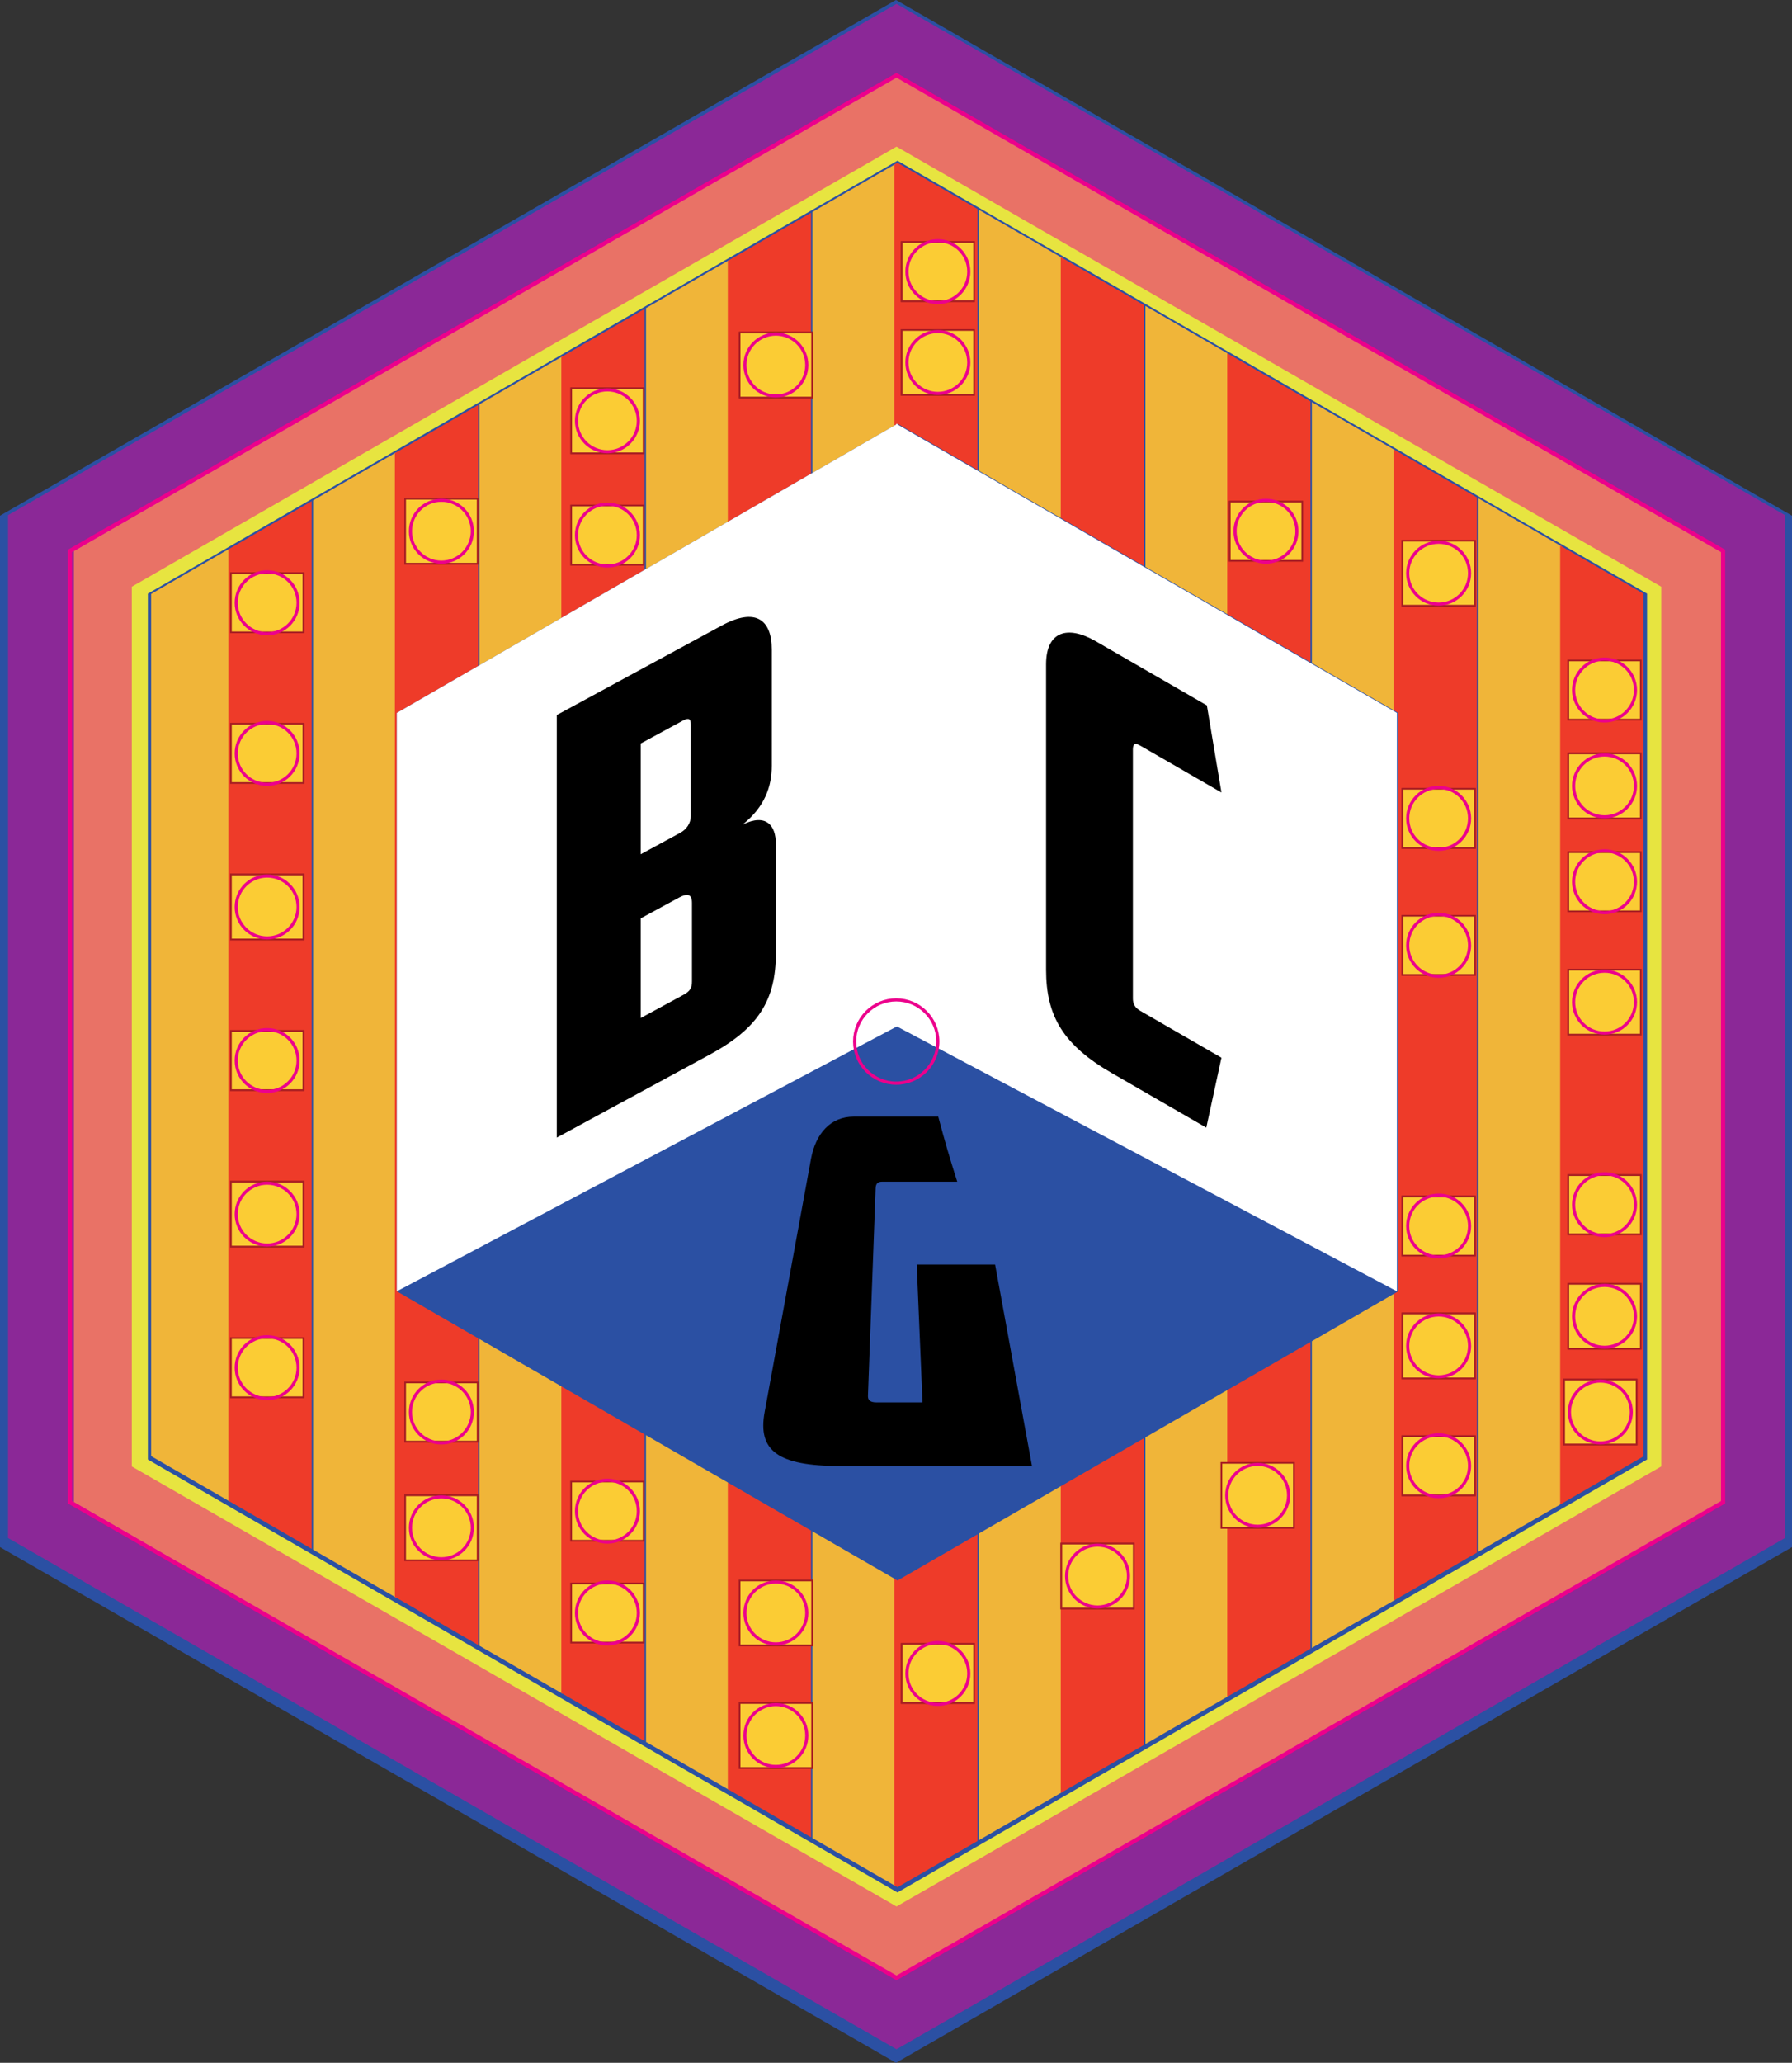 <?xml version="1.0" encoding="utf-8"?>
<!-- Generator: Adobe Illustrator 22.0.1, SVG Export Plug-In . SVG Version: 6.00 Build 0)  -->
<svg version="1.1" xmlns="http://www.w3.org/2000/svg" xmlns:xlink="http://www.w3.org/1999/xlink" x="0px" y="0px"
	 viewBox="0 0 430.59 495.478" style="enable-background:new 0 0 430.59 495.478;" xml:space="preserve">
<rect x="0" y="0" width="430.59" height="495.478" fill="#333333" stroke="none"/>
<g id="VuMark-UserData">
</g>
<g id="VuMark-ClearSpace">
	<path style="fill:#2B50A3;" d="M215.295,0L430.59,123.869v247.739L215.295,495.478L0,371.608V123.869L215.295,0z"/>
</g>
<g id="VuMark-Background">
	<g>
		<defs>
			<polygon id="SVGID_1_" points="395.011,349.753 215.663,453.299 36.316,349.753 36.316,142.66 215.663,39.113 395.011,142.66 			
				"/>
		</defs>
		<clipPath id="SVGID_2_">
			<use xlink:href="#SVGID_1_"  style="overflow:visible;"/>
		</clipPath>
		
			<line style="clip-path:url(#SVGID_2_);fill:none;stroke:#F0B539;stroke-width:20;stroke-miterlimit:10;" x1="45.229" y1="11.223" x2="45.229" y2="494.919"/>
		
			<line style="clip-path:url(#SVGID_2_);fill:none;stroke:#EE3B29;stroke-width:20;stroke-miterlimit:10;" x1="64.881" y1="11.68" x2="64.881" y2="495.375"/>
		
			<line style="clip-path:url(#SVGID_2_);fill:none;stroke:#F0B539;stroke-width:20;stroke-miterlimit:10;" x1="85.229" y1="11.223" x2="85.229" y2="494.919"/>
		
			<line style="clip-path:url(#SVGID_2_);fill:none;stroke:#EE3B29;stroke-width:20;stroke-miterlimit:10;" x1="104.881" y1="11.68" x2="104.881" y2="495.375"/>
		
			<line style="clip-path:url(#SVGID_2_);fill:none;stroke:#F0B539;stroke-width:20;stroke-miterlimit:10;" x1="125.229" y1="11.223" x2="125.229" y2="494.919"/>
		
			<line style="clip-path:url(#SVGID_2_);fill:none;stroke:#EE3B29;stroke-width:20;stroke-miterlimit:10;" x1="144.881" y1="11.68" x2="144.881" y2="495.375"/>
		
			<line style="clip-path:url(#SVGID_2_);fill:none;stroke:#F0B539;stroke-width:20;stroke-miterlimit:10;" x1="165.229" y1="11.223" x2="165.229" y2="494.919"/>
		
			<line style="clip-path:url(#SVGID_2_);fill:none;stroke:#EE3B29;stroke-width:20;stroke-miterlimit:10;" x1="184.881" y1="11.68" x2="184.881" y2="495.375"/>
		
			<line style="clip-path:url(#SVGID_2_);fill:none;stroke:#F0B539;stroke-width:20;stroke-miterlimit:10;" x1="205.229" y1="11.223" x2="205.229" y2="494.919"/>
		
			<line style="clip-path:url(#SVGID_2_);fill:none;stroke:#EE3B29;stroke-width:20;stroke-miterlimit:10;" x1="224.881" y1="11.68" x2="224.881" y2="495.375"/>
		
			<line style="clip-path:url(#SVGID_2_);fill:none;stroke:#F0B539;stroke-width:20;stroke-miterlimit:10;" x1="245.229" y1="11.223" x2="245.229" y2="494.919"/>
		
			<line style="clip-path:url(#SVGID_2_);fill:none;stroke:#EE3B29;stroke-width:20;stroke-miterlimit:10;" x1="264.881" y1="11.68" x2="264.881" y2="495.375"/>
		
			<line style="clip-path:url(#SVGID_2_);fill:none;stroke:#F0B539;stroke-width:20;stroke-miterlimit:10;" x1="285.229" y1="11.223" x2="285.229" y2="494.919"/>
		
			<line style="clip-path:url(#SVGID_2_);fill:none;stroke:#EE3B29;stroke-width:20;stroke-miterlimit:10;" x1="304.881" y1="11.68" x2="304.881" y2="495.375"/>
		
			<line style="clip-path:url(#SVGID_2_);fill:none;stroke:#F0B539;stroke-width:20;stroke-miterlimit:10;" x1="325.229" y1="11.223" x2="325.229" y2="494.919"/>
		
			<line style="clip-path:url(#SVGID_2_);fill:none;stroke:#EE3B29;stroke-width:20;stroke-miterlimit:10;" x1="344.881" y1="11.68" x2="344.881" y2="495.375"/>
		
			<line style="clip-path:url(#SVGID_2_);fill:none;stroke:#F0B539;stroke-width:20;stroke-miterlimit:10;" x1="365.229" y1="11.223" x2="365.229" y2="494.919"/>
		
			<line style="clip-path:url(#SVGID_2_);fill:none;stroke:#EE3B29;stroke-width:20;stroke-miterlimit:10;" x1="384.881" y1="11.68" x2="384.881" y2="495.375"/>
	</g>
	<polygon style="display:none;fill:#19B1D2;stroke:#CD2C6C;stroke-miterlimit:10;" points="36.424,142.66 36.424,349.753 
		215.772,453.299 395.12,349.753 395.12,142.66 215.772,39.113 	"/>
	<polygon style="fill:#2B50A3;" points="335.975,310.169 215.663,379.631 95.351,310.169 95.351,171.244 215.663,101.782 
		221.295,105.034 335.975,171.244 	"/>
	<polygon style="fill:#FFFFFF;" points="215.663,101.782 95.351,171.244 95.351,310.169 215.663,246.463 	"/>
	<polygon style="fill:#FFFFFF;" points="215.351,101.782 335.663,171.244 335.663,310.169 215.351,246.463 	"/>
	<g>
		<path d="M185.447,183.905c0,5.04-1.68,9.871-6.999,14.156c5.6-2.757,7.979,0.152,7.979,4.632v26.32
			c0,11.199-4.2,17.958-15.82,24.262l-36.82,19.972v-101.5l39.62-21.491c7.981-4.329,12.04-1.63,12.04,5.79V183.905z
			 M153.948,178.591v26.6l9.52-5.164c1.4-0.76,2.52-2.207,2.52-4.026v-21.98c0-1.26-0.42-1.732-1.819-0.973L153.948,178.591z
			 M166.268,216.848c0-2.239-1.261-2.256-3.081-1.268l-9.24,5.012v23.939l10.22-5.543c1.68-0.912,2.101-1.699,2.101-3.239V216.848z"
			/>
	</g>
	<g>
		<path d="M267.175,257.764c-11.619-6.709-15.819-13.613-15.819-24.813v-73.36c0-7.98,5.18-9.469,11.899-5.59l26.739,15.438
			l3.5,20.92l-19.46-11.235c-1.399-0.808-1.819-0.351-1.819,0.909v59.78c0,1.26,0.42,2.203,1.819,3.011l19.46,11.234l-3.641,16.799
			L267.175,257.764z"/>
	</g>
	<g>
		<g>
			<path d="M194.864,278.394c1.124-6.135,4.708-10.186,10.294-10.186c8.114,0,12.171,0,20.286,0
				c1.668,6.251,2.581,9.376,4.562,15.627c-7.228,0-10.841,0-18.069,0c-1.137,0-1.499,0.579-1.538,1.621
				c-0.614,16.592-1.229,33.183-1.844,49.775c-0.039,1.042,0.44,1.621,2.108,1.621c4.401,0,6.602,0,11.003,0
				c-0.464-11.035-0.928-22.071-1.392-33.106c7.533,0,11.3,0,18.833,0c2.954,16.129,5.909,32.257,8.863,48.386
				c-15.349,0-30.698,0-46.047,0c-15.105,0-19.887-3.704-18.191-12.964C187.442,318.909,191.153,298.651,194.864,278.394z"/>
		</g>
	</g>
</g>
<g id="VuMark-DarkElements">
	
		<rect id="d0012_1_" x="375.84" y="331.361" style="fill:#4A0017;stroke:#A71E22;stroke-width:0.4;stroke-miterlimit:10;" width="17.407" height="15.597"/>
	
		<rect id="d0009_1_" x="293.495" y="351.378" style="fill:#4A0017;stroke:#A71E22;stroke-width:0.4;stroke-miterlimit:10;" width="17.407" height="15.597"/>
	
		<rect id="d0007_1_" x="216.648" y="394.859" style="fill:#4A0017;stroke:#A71E22;stroke-width:0.4;stroke-miterlimit:10;" width="17.407" height="14.204"/>
	
		<rect id="d0025" x="295.495" y="120.493" style="fill:#4A0017;stroke:#A71E22;stroke-width:0.4;stroke-miterlimit:10;" width="17.407" height="14.204"/>
	
		<rect id="d0013_1_" x="376.84" y="308.38" style="fill:#4A0017;stroke:#A71E22;stroke-width:0.4;stroke-miterlimit:10;" width="17.407" height="15.597"/>
	
		<rect id="d0031" x="376.84" y="180.97" style="fill:#4A0017;stroke:#A71E22;stroke-width:0.4;stroke-miterlimit:10;" width="17.407" height="15.597"/>
	
		<rect id="d0030" x="376.84" y="158.639" style="fill:#4A0017;stroke:#A71E22;stroke-width:0.4;stroke-miterlimit:10;" width="17.407" height="14.204"/>
	
		<rect id="d0027" x="336.975" y="189.464" style="fill:#4A0017;stroke:#A71E22;stroke-width:0.4;stroke-miterlimit:10;" width="17.407" height="14.204"/>
	
		<rect id="d0011_1_" x="336.975" y="315.482" style="fill:#4A0017;stroke:#A71E22;stroke-width:0.4;stroke-miterlimit:10;" width="17.407" height="15.597"/>
	
		<rect id="d0026" x="336.975" y="129.881" style="fill:#4A0017;stroke:#A71E22;stroke-width:0.4;stroke-miterlimit:10;" width="17.407" height="15.597"/>
	
		<rect id="d0029" x="336.975" y="219.964" style="fill:#4A0017;stroke:#A71E22;stroke-width:0.4;stroke-miterlimit:10;" width="17.407" height="14.204"/>
	
		<rect id="d0028" x="336.975" y="287.385" style="fill:#4A0017;stroke:#A71E22;stroke-width:0.4;stroke-miterlimit:10;" width="17.407" height="14.204"/>
	
		<rect id="d0017_1_" x="55.491" y="283.825" style="fill:#4A0017;stroke:#A71E22;stroke-width:0.4;stroke-miterlimit:10;" width="17.407" height="15.597"/>
	
		<rect id="d0015" x="55.491" y="210.056" style="fill:#4A0017;stroke:#A71E22;stroke-width:0.4;stroke-miterlimit:10;" width="17.407" height="15.597"/>
	
		<rect id="d0014_1_" x="55.491" y="173.868" style="fill:#4A0017;stroke:#A71E22;stroke-width:0.4;stroke-miterlimit:10;" width="17.407" height="14.204"/>
	
		<rect id="d0018" x="55.491" y="247.637" style="fill:#4A0017;stroke:#A71E22;stroke-width:0.4;stroke-miterlimit:10;" width="17.407" height="14.204"/>
	
		<rect id="d0024" x="216.648" y="79.268" style="fill:#4A0017;stroke:#A71E22;stroke-width:0.4;stroke-miterlimit:10;" width="17.407" height="15.597"/>
	
		<rect id="d0034" x="376.84" y="232.908" style="fill:#4A0017;stroke:#A71E22;stroke-width:0.4;stroke-miterlimit:10;" width="17.407" height="15.597"/>
	
		<rect id="d0033" x="376.84" y="204.693" style="fill:#4A0017;stroke:#A71E22;stroke-width:0.4;stroke-miterlimit:10;" width="17.407" height="14.204"/>
	
		<rect id="d0032" x="376.84" y="282.259" style="fill:#4A0017;stroke:#A71E22;stroke-width:0.4;stroke-miterlimit:10;" width="17.407" height="14.204"/>
	
		<rect id="d0019" x="97.357" y="119.797" style="fill:#4A0017;stroke:#A71E22;stroke-width:0.4;stroke-miterlimit:10;" width="17.407" height="15.597"/>
	
		<rect id="d0021" x="137.25" y="93.278" style="fill:#4A0017;stroke:#A71E22;stroke-width:0.4;stroke-miterlimit:10;" width="17.407" height="15.597"/>
	
		<rect id="d0020" x="137.25" y="121.426" style="fill:#4A0017;stroke:#A71E22;stroke-width:0.4;stroke-miterlimit:10;" width="17.407" height="14.204"/>
	
		<rect id="d0016_1_" x="55.491" y="137.679" style="fill:#4A0017;stroke:#A71E22;stroke-width:0.4;stroke-miterlimit:10;" width="17.407" height="14.204"/>
	
		<rect id="d0001_1_" x="97.357" y="332.058" style="fill:#4A0017;stroke:#A71E22;stroke-width:0.4;stroke-miterlimit:10;" width="17.407" height="14.204"/>
	
		<rect id="d0006_1_" x="177.724" y="379.631" style="fill:#4A0017;stroke:#A71E22;stroke-width:0.4;stroke-miterlimit:10;" width="17.407" height="15.597"/>
	
		<rect id="d0002_1_" x="97.357" y="359.176" style="fill:#4A0017;stroke:#A71E22;stroke-width:0.4;stroke-miterlimit:10;" width="17.407" height="15.597"/>
	
		<rect id="d0004_1_" x="137.25" y="355.867" style="fill:#4A0017;stroke:#A71E22;stroke-width:0.4;stroke-miterlimit:10;" width="17.407" height="14.204"/>
	
		<rect id="d0000_1_" x="55.491" y="321.406" style="fill:#4A0017;stroke:#A71E22;stroke-width:0.4;stroke-miterlimit:10;" width="17.407" height="14.204"/>
	
		<rect id="d0008_1_" x="255.018" y="370.767" style="fill:#4A0017;stroke:#A71E22;stroke-width:0.4;stroke-miterlimit:10;" width="17.407" height="15.597"/>
	
		<rect id="d0005_1_" x="177.724" y="409.063" style="fill:#4A0017;stroke:#A71E22;stroke-width:0.4;stroke-miterlimit:10;" width="17.407" height="15.597"/>
	
		<rect id="d0010_1_" x="336.975" y="344.972" style="fill:#4A0017;stroke:#A71E22;stroke-width:0.4;stroke-miterlimit:10;" width="17.407" height="14.204"/>
	
		<rect id="d0003_1_" x="137.25" y="380.327" style="fill:#4A0017;stroke:#A71E22;stroke-width:0.4;stroke-miterlimit:10;" width="17.407" height="14.204"/>
	
		<rect id="d0022" x="177.724" y="79.883" style="fill:#4A0017;stroke:#A71E22;stroke-width:0.4;stroke-miterlimit:10;" width="17.407" height="15.597"/>
	
		<rect id="d0023" x="216.648" y="58.146" style="fill:#4A0017;stroke:#A71E22;stroke-width:0.4;stroke-miterlimit:10;" width="17.407" height="14.204"/>
</g>
<g id="VuMark-BrightElements">
	
		<rect id="b0012" x="375.84" y="331.361" style="fill:#FBCC34;stroke:#A71E22;stroke-width:0.4;stroke-miterlimit:10;" width="17.407" height="15.597"/>
	
		<rect id="b0009" x="293.495" y="351.378" style="fill:#FBCC34;stroke:#A71E22;stroke-width:0.4;stroke-miterlimit:10;" width="17.407" height="15.597"/>
	
		<rect id="b0007" x="216.648" y="394.859" style="fill:#FBCC34;stroke:#A71E22;stroke-width:0.4;stroke-miterlimit:10;" width="17.407" height="14.204"/>
	
		<rect id="b0025" x="295.495" y="120.493" style="fill:#FBCC34;stroke:#A71E22;stroke-width:0.4;stroke-miterlimit:10;" width="17.407" height="14.204"/>
	
		<rect id="b0013" x="376.84" y="308.38" style="fill:#FBCC34;stroke:#A71E22;stroke-width:0.4;stroke-miterlimit:10;" width="17.407" height="15.597"/>
	
		<rect id="b0031" x="376.84" y="180.97" style="fill:#FBCC34;stroke:#A71E22;stroke-width:0.4;stroke-miterlimit:10;" width="17.407" height="15.597"/>
	
		<rect id="b0030" x="376.84" y="158.639" style="fill:#FBCC34;stroke:#A71E22;stroke-width:0.4;stroke-miterlimit:10;" width="17.407" height="14.204"/>
	
		<rect id="b0027" x="336.975" y="189.464" style="fill:#FBCC34;stroke:#A71E22;stroke-width:0.4;stroke-miterlimit:10;" width="17.407" height="14.204"/>
	
		<rect id="b0011" x="336.975" y="315.482" style="fill:#FBCC34;stroke:#A71E22;stroke-width:0.4;stroke-miterlimit:10;" width="17.407" height="15.597"/>
	
		<rect id="b0026" x="336.975" y="129.881" style="fill:#FBCC34;stroke:#A71E22;stroke-width:0.4;stroke-miterlimit:10;" width="17.407" height="15.597"/>
	
		<rect id="b0029" x="336.975" y="219.964" style="fill:#FBCC34;stroke:#A71E22;stroke-width:0.4;stroke-miterlimit:10;" width="17.407" height="14.204"/>
	
		<rect id="b0028" x="336.975" y="287.385" style="fill:#FBCC34;stroke:#A71E22;stroke-width:0.4;stroke-miterlimit:10;" width="17.407" height="14.204"/>
	
		<rect id="b0017_1_" x="55.491" y="283.825" style="fill:#FBCC34;stroke:#A71E22;stroke-width:0.4;stroke-miterlimit:10;" width="17.407" height="15.597"/>
	
		<rect id="b0015" x="55.491" y="210.056" style="fill:#FBCC34;stroke:#A71E22;stroke-width:0.4;stroke-miterlimit:10;" width="17.407" height="15.597"/>
	
		<rect id="b0014_1_" x="55.491" y="173.868" style="fill:#FBCC34;stroke:#A71E22;stroke-width:0.4;stroke-miterlimit:10;" width="17.407" height="14.204"/>
	
		<rect id="b0018" x="55.491" y="247.637" style="fill:#FBCC34;stroke:#A71E22;stroke-width:0.4;stroke-miterlimit:10;" width="17.407" height="14.204"/>
	
		<rect id="b0024" x="216.648" y="79.268" style="fill:#FBCC34;stroke:#A71E22;stroke-width:0.4;stroke-miterlimit:10;" width="17.407" height="15.597"/>
	
		<rect id="b0034" x="376.84" y="232.908" style="fill:#FBCC34;stroke:#A71E22;stroke-width:0.4;stroke-miterlimit:10;" width="17.407" height="15.597"/>
	
		<rect id="b0033" x="376.84" y="204.693" style="fill:#FBCC34;stroke:#A71E22;stroke-width:0.4;stroke-miterlimit:10;" width="17.407" height="14.204"/>
	
		<rect id="b0032" x="376.84" y="282.259" style="fill:#FBCC34;stroke:#A71E22;stroke-width:0.4;stroke-miterlimit:10;" width="17.407" height="14.204"/>
	
		<rect id="b0019" x="97.357" y="119.797" style="fill:#FBCC34;stroke:#A71E22;stroke-width:0.4;stroke-miterlimit:10;" width="17.407" height="15.597"/>
	
		<rect id="b0021" x="137.25" y="93.278" style="fill:#FBCC34;stroke:#A71E22;stroke-width:0.4;stroke-miterlimit:10;" width="17.407" height="15.597"/>
	
		<rect id="b0020" x="137.25" y="121.426" style="fill:#FBCC34;stroke:#A71E22;stroke-width:0.4;stroke-miterlimit:10;" width="17.407" height="14.204"/>
	
		<rect id="b0016_1_" x="55.491" y="137.679" style="fill:#FBCC34;stroke:#A71E22;stroke-width:0.4;stroke-miterlimit:10;" width="17.407" height="14.204"/>
	
		<rect id="b0001" x="97.357" y="332.058" style="fill:#FBCC34;stroke:#A71E22;stroke-width:0.4;stroke-miterlimit:10;" width="17.407" height="14.204"/>
	
		<rect id="b0006" x="177.724" y="379.631" style="fill:#FBCC34;stroke:#A71E22;stroke-width:0.4;stroke-miterlimit:10;" width="17.407" height="15.597"/>
	
		<rect id="b0002" x="97.357" y="359.176" style="fill:#FBCC34;stroke:#A71E22;stroke-width:0.4;stroke-miterlimit:10;" width="17.407" height="15.597"/>
	
		<rect id="b0004" x="137.25" y="355.867" style="fill:#FBCC34;stroke:#A71E22;stroke-width:0.4;stroke-miterlimit:10;" width="17.407" height="14.204"/>
	
		<rect id="b0000" x="55.491" y="321.406" style="fill:#FBCC34;stroke:#A71E22;stroke-width:0.4;stroke-miterlimit:10;" width="17.407" height="14.204"/>
	
		<rect id="b0008" x="255.018" y="370.767" style="fill:#FBCC34;stroke:#A71E22;stroke-width:0.4;stroke-miterlimit:10;" width="17.407" height="15.597"/>
	
		<rect id="b0005" x="177.724" y="409.063" style="fill:#FBCC34;stroke:#A71E22;stroke-width:0.4;stroke-miterlimit:10;" width="17.407" height="15.597"/>
	
		<rect id="b0010" x="336.975" y="344.972" style="fill:#FBCC34;stroke:#A71E22;stroke-width:0.4;stroke-miterlimit:10;" width="17.407" height="14.204"/>
	
		<rect id="b0003" x="137.25" y="380.327" style="fill:#FBCC34;stroke:#A71E22;stroke-width:0.4;stroke-miterlimit:10;" width="17.407" height="14.204"/>
	
		<rect id="b0022" x="177.724" y="79.883" style="fill:#FBCC34;stroke:#A71E22;stroke-width:0.4;stroke-miterlimit:10;" width="17.407" height="15.597"/>
	
		<rect id="b0023_2_" x="216.648" y="58.146" style="fill:#FBCC34;stroke:#A71E22;stroke-width:0.4;stroke-miterlimit:10;" width="17.407" height="14.204"/>
</g>
<g id="VuMark-Border">
	<path style="fill:#E7E440;" d="M215.648,18.079l197.887,114.25v228.5l-197.887,114.25L17.761,360.829v-228.5L215.648,18.079z
		 M35.53,142.588V350.57L215.648,454.56L395.765,350.57V142.588L215.648,38.597L35.53,142.588z"/>
</g>
<g id="VuMark-Origin">
	
		<circle id="VuMark_Origin_Locator" style="fill:none;stroke:#EC008C;stroke-width:0.75;stroke-miterlimit:10;" cx="215.351" cy="250.169" r="10"/>
</g>
<g id="VuMark-Contour">
	<polygon id="contour" style="fill:none;stroke:#EC008C;stroke-miterlimit:10;" points="215.418,18.079 414.033,132.329 
		414.033,360.829 215.418,475.079 16.803,360.829 16.803,132.329 	"/>
</g>
<g id="VuMark-AsymmetryMarker">
</g>
<g id="VuMark-Feedback">
	
		<circle id="c0005" style="fill:none;stroke:#EC008C;stroke-width:0.75;stroke-miterlimit:10;" cx="186.428" cy="416.862" r="7.432"/>
	
		<circle id="c0007" style="fill:none;stroke:#EC008C;stroke-width:0.75;stroke-miterlimit:10;" cx="225.351" cy="401.961" r="7.432"/>
	
		<circle id="c0006" style="fill:none;stroke:#EC008C;stroke-width:0.75;stroke-miterlimit:10;" cx="186.428" cy="387.429" r="7.432"/>
	
		<circle id="c0003" style="fill:none;stroke:#EC008C;stroke-width:0.75;stroke-miterlimit:10;" cx="145.953" cy="387.429" r="7.432"/>
	
		<circle id="c0008" style="fill:none;stroke:#EC008C;stroke-width:0.75;stroke-miterlimit:10;" cx="263.722" cy="378.566" r="7.432"/>
	
		<circle id="c0002" style="fill:none;stroke:#EC008C;stroke-width:0.75;stroke-miterlimit:10;" cx="106.06" cy="366.975" r="7.432"/>
	
		<circle id="c0004" style="fill:none;stroke:#EC008C;stroke-width:0.75;stroke-miterlimit:10;" cx="145.953" cy="362.969" r="7.432"/>
	
		<circle id="c0009" style="fill:none;stroke:#EC008C;stroke-width:0.75;stroke-miterlimit:10;" cx="302.198" cy="359.176" r="7.432"/>
	
		<circle id="c0010" style="fill:none;stroke:#EC008C;stroke-width:0.75;stroke-miterlimit:10;" cx="345.679" cy="352.074" r="7.432"/>
	
		<circle id="c0012" style="fill:none;stroke:#EC008C;stroke-width:0.75;stroke-miterlimit:10;" cx="384.543" cy="339.16" r="7.432"/>
	<circle id="c0001" style="fill:none;stroke:#EC008C;stroke-width:0.75;stroke-miterlimit:10;" cx="106.06" cy="339.16" r="7.432"/>
	
		<circle id="c0000" style="fill:none;stroke:#EC008C;stroke-width:0.75;stroke-miterlimit:10;" cx="64.194" cy="328.508" r="7.432"/>
	
		<circle id="c0011" style="fill:none;stroke:#EC008C;stroke-width:0.75;stroke-miterlimit:10;" cx="345.679" cy="323.281" r="7.432"/>
	
		<circle id="c0013" style="fill:none;stroke:#EC008C;stroke-width:0.75;stroke-miterlimit:10;" cx="385.543" cy="316.178" r="7.432"/>
	
		<circle id="c0028" style="fill:none;stroke:#EC008C;stroke-width:0.75;stroke-miterlimit:10;" cx="345.679" cy="294.487" r="7.432"/>
	
		<circle id="c0017" style="fill:none;stroke:#EC008C;stroke-width:0.75;stroke-miterlimit:10;" cx="64.194" cy="291.623" r="7.432"/>
	
		<circle id="c0032" style="fill:none;stroke:#EC008C;stroke-width:0.75;stroke-miterlimit:10;" cx="385.543" cy="289.361" r="7.432"/>
	
		<circle id="c0018" style="fill:none;stroke:#EC008C;stroke-width:0.75;stroke-miterlimit:10;" cx="64.194" cy="254.739" r="7.432"/>
	
		<circle id="c0034" style="fill:none;stroke:#EC008C;stroke-width:0.75;stroke-miterlimit:10;" cx="385.543" cy="240.707" r="7.432"/>
	
		<circle id="c0029" style="fill:none;stroke:#EC008C;stroke-width:0.75;stroke-miterlimit:10;" cx="345.679" cy="227.066" r="7.432"/>
	
		<circle id="c0015" style="fill:none;stroke:#EC008C;stroke-width:0.75;stroke-miterlimit:10;" cx="64.194" cy="217.854" r="7.432"/>
	
		<circle id="c0033" style="fill:none;stroke:#EC008C;stroke-width:0.75;stroke-miterlimit:10;" cx="385.543" cy="211.795" r="7.432"/>
	
		<circle id="c0027" style="fill:none;stroke:#EC008C;stroke-width:0.75;stroke-miterlimit:10;" cx="345.679" cy="196.566" r="7.432"/>
	
		<circle id="c0031" style="fill:none;stroke:#EC008C;stroke-width:0.75;stroke-miterlimit:10;" cx="385.543" cy="188.768" r="7.432"/>
	<circle id="c0014" style="fill:none;stroke:#EC008C;stroke-width:0.75;stroke-miterlimit:10;" cx="64.194" cy="180.97" r="7.432"/>
	
		<circle id="c0030" style="fill:none;stroke:#EC008C;stroke-width:0.75;stroke-miterlimit:10;" cx="385.543" cy="165.741" r="7.432"/>
	
		<circle id="c0016" style="fill:none;stroke:#EC008C;stroke-width:0.75;stroke-miterlimit:10;" cx="64.194" cy="144.781" r="7.432"/>
	
		<circle id="c0026" style="fill:none;stroke:#EC008C;stroke-width:0.75;stroke-miterlimit:10;" cx="345.679" cy="137.679" r="7.432"/>
	
		<circle id="c0020" style="fill:none;stroke:#EC008C;stroke-width:0.75;stroke-miterlimit:10;" cx="145.953" cy="128.529" r="7.432"/>
	
		<circle id="c0025" style="fill:none;stroke:#EC008C;stroke-width:0.75;stroke-miterlimit:10;" cx="304.198" cy="127.595" r="7.432"/>
	
		<circle id="c0019" style="fill:none;stroke:#EC008C;stroke-width:0.75;stroke-miterlimit:10;" cx="106.06" cy="127.595" r="7.432"/>
	
		<circle id="c0021" style="fill:none;stroke:#EC008C;stroke-width:0.75;stroke-miterlimit:10;" cx="145.953" cy="101.076" r="7.432"/>
	
		<circle id="c0022" style="fill:none;stroke:#EC008C;stroke-width:0.75;stroke-miterlimit:10;" cx="186.428" cy="87.682" r="7.432"/>
	
		<circle id="c0024" style="fill:none;stroke:#EC008C;stroke-width:0.75;stroke-miterlimit:10;" cx="225.351" cy="87.066" r="7.432"/>
	
		<circle id="c0023" style="fill:none;stroke:#EC008C;stroke-width:0.75;stroke-miterlimit:10;" cx="225.351" cy="65.248" r="7.432"/>
	<path id="MinimumContourClearSpace" style="opacity:0.5;fill-rule:evenodd;clip-rule:evenodd;fill:#EC008C;" d="M1.938,369.426
		V123.731l213.479-122.8l213.479,122.8v245.695L215.418,492.227L1.938,369.426z M31.667,352.231V140.926l183.751-105.7
		l183.751,105.7v211.305L215.418,457.93L31.667,352.231z"/>
</g>
<g id="VuMark-Description">
	<g id="VuMark:myVumark">
		<path d="M-412.65-77.877l-2.639-8.084h1.127l1.259,3.982c0.348,1.091,0.648,2.074,0.864,3.022h0.024
			c0.228-0.936,0.563-1.955,0.923-3.011l1.367-3.994h1.116l-2.891,8.084H-412.65z"/>
		<path d="M-403.124-79.46c0,0.6,0.012,1.127,0.048,1.583h-0.936l-0.06-0.947h-0.024c-0.276,0.468-0.887,1.079-1.919,1.079
			c-0.911,0-2.003-0.504-2.003-2.543v-3.394h1.056v3.214c0,1.104,0.336,1.848,1.295,1.848c0.708,0,1.199-0.492,1.391-0.96
			c0.06-0.156,0.096-0.348,0.096-0.54v-3.562h1.056V-79.46z"/>
		<path d="M-394.521-81.427c-0.06-1.128-0.132-2.482-0.12-3.49h-0.036c-0.276,0.947-0.612,1.955-1.02,3.07l-1.427,3.922h-0.792
			l-1.307-3.85c-0.384-1.14-0.708-2.184-0.936-3.143h-0.024c-0.024,1.008-0.084,2.362-0.156,3.574l-0.216,3.466h-0.995l0.563-8.084
			h1.332l1.379,3.91c0.336,0.995,0.612,1.883,0.815,2.723h0.036c0.204-0.815,0.492-1.703,0.852-2.723l1.439-3.91h1.331l0.504,8.084
			h-1.02L-394.521-81.427z"/>
		<path d="M-388.435-77.877l-0.084-0.731h-0.036c-0.324,0.456-0.947,0.863-1.775,0.863c-1.175,0-1.775-0.827-1.775-1.667
			c0-1.403,1.247-2.171,3.49-2.159v-0.119c0-0.48-0.132-1.344-1.319-1.344c-0.54,0-1.103,0.168-1.511,0.432l-0.24-0.695
			c0.48-0.312,1.176-0.516,1.907-0.516c1.775,0,2.207,1.211,2.207,2.374v2.171c0,0.504,0.024,0.996,0.096,1.392H-388.435z
			 M-388.59-80.839c-1.151-0.024-2.459,0.18-2.459,1.307c0,0.684,0.456,1.008,0.996,1.008c0.755,0,1.235-0.479,1.403-0.972
			c0.036-0.107,0.06-0.228,0.06-0.336V-80.839z"/>
		<path d="M-385.865-81.872c0-0.684-0.012-1.271-0.048-1.811h0.923l0.036,1.14h0.048c0.264-0.78,0.899-1.271,1.607-1.271
			c0.12,0,0.204,0.012,0.3,0.036v0.995c-0.108-0.024-0.216-0.036-0.36-0.036c-0.744,0-1.271,0.563-1.416,1.355
			c-0.024,0.144-0.048,0.312-0.048,0.491v3.095h-1.043V-81.872z"/>
		<path d="M-380.85-81.02h0.024c0.144-0.203,0.348-0.455,0.516-0.659l1.703-2.003h1.271l-2.243,2.387l2.554,3.418h-1.283
			l-2.003-2.782l-0.54,0.6v2.183h-1.043v-8.516h1.043V-81.02z"/>
		<path d="M-376.398-82.723c0-0.443,0.3-0.755,0.72-0.755s0.696,0.312,0.708,0.755c0,0.42-0.276,0.744-0.72,0.744
			C-376.109-81.979-376.398-82.303-376.398-82.723z M-376.398-78.489c0-0.444,0.3-0.756,0.72-0.756s0.696,0.312,0.708,0.756
			c0,0.42-0.276,0.743-0.72,0.743C-376.109-77.746-376.398-78.069-376.398-78.489z"/>
		<path d="M-366.03-82.111c0-0.6-0.012-1.092-0.048-1.571h0.923l0.048,0.936h0.036c0.324-0.552,0.864-1.067,1.823-1.067
			c0.792,0,1.391,0.479,1.643,1.163h0.024c0.18-0.324,0.408-0.575,0.647-0.756c0.348-0.264,0.731-0.407,1.283-0.407
			c0.768,0,1.907,0.504,1.907,2.519v3.418h-1.032v-3.286c0-1.115-0.408-1.787-1.259-1.787c-0.6,0-1.067,0.443-1.247,0.96
			c-0.048,0.144-0.084,0.335-0.084,0.527v3.586h-1.032v-3.479c0-0.923-0.408-1.595-1.211-1.595c-0.66,0-1.14,0.527-1.308,1.056
			c-0.06,0.155-0.084,0.336-0.084,0.516v3.502h-1.031V-82.111z"/>
		<path d="M-355.794-83.682l1.271,3.43c0.132,0.384,0.276,0.84,0.372,1.188h0.024c0.108-0.348,0.228-0.791,0.372-1.211l1.151-3.406
			h1.115l-1.583,4.138c-0.756,1.991-1.271,3.011-1.991,3.634c-0.516,0.456-1.031,0.636-1.295,0.684l-0.264-0.888
			c0.264-0.084,0.612-0.252,0.924-0.516c0.288-0.228,0.647-0.636,0.887-1.175c0.048-0.108,0.084-0.192,0.084-0.252
			c0-0.061-0.024-0.145-0.072-0.276l-2.147-5.349H-355.794z"/>
		<path d="M-348.715-77.877l-2.639-8.084h1.127l1.259,3.982c0.348,1.091,0.648,2.074,0.864,3.022h0.024
			c0.228-0.936,0.563-1.955,0.923-3.011l1.367-3.994h1.116l-2.891,8.084H-348.715z"/>
		<path d="M-339.189-79.46c0,0.6,0.012,1.127,0.048,1.583h-0.936l-0.06-0.947h-0.024c-0.276,0.468-0.887,1.079-1.919,1.079
			c-0.911,0-2.003-0.504-2.003-2.543v-3.394h1.056v3.214c0,1.104,0.336,1.848,1.295,1.848c0.708,0,1.199-0.492,1.391-0.96
			c0.06-0.156,0.096-0.348,0.096-0.54v-3.562h1.056V-79.46z"/>
		<path d="M-337.434-82.111c0-0.6-0.012-1.092-0.048-1.571h0.923l0.048,0.936h0.036c0.324-0.552,0.864-1.067,1.823-1.067
			c0.792,0,1.391,0.479,1.643,1.163h0.024c0.18-0.324,0.408-0.575,0.647-0.756c0.348-0.264,0.731-0.407,1.283-0.407
			c0.768,0,1.907,0.504,1.907,2.519v3.418h-1.032v-3.286c0-1.115-0.408-1.787-1.259-1.787c-0.6,0-1.067,0.443-1.247,0.96
			c-0.048,0.144-0.084,0.335-0.084,0.527v3.586h-1.031v-3.479c0-0.923-0.408-1.595-1.211-1.595c-0.66,0-1.14,0.527-1.308,1.056
			c-0.06,0.155-0.084,0.336-0.084,0.516v3.502h-1.031V-82.111z"/>
		<path d="M-324.212-77.877l-0.084-0.731h-0.036c-0.324,0.456-0.947,0.863-1.775,0.863c-1.175,0-1.775-0.827-1.775-1.667
			c0-1.403,1.247-2.171,3.49-2.159v-0.119c0-0.48-0.132-1.344-1.319-1.344c-0.54,0-1.104,0.168-1.511,0.432l-0.24-0.695
			c0.48-0.312,1.175-0.516,1.907-0.516c1.775,0,2.207,1.211,2.207,2.374v2.171c0,0.504,0.024,0.996,0.096,1.392H-324.212z
			 M-324.368-80.839c-1.151-0.024-2.458,0.18-2.458,1.307c0,0.684,0.456,1.008,0.996,1.008c0.755,0,1.235-0.479,1.403-0.972
			c0.036-0.107,0.06-0.228,0.06-0.336V-80.839z"/>
		<path d="M-321.642-81.872c0-0.684-0.012-1.271-0.048-1.811h0.923l0.036,1.14h0.048c0.264-0.78,0.899-1.271,1.607-1.271
			c0.12,0,0.204,0.012,0.3,0.036v0.995c-0.108-0.024-0.216-0.036-0.36-0.036c-0.744,0-1.271,0.563-1.416,1.355
			c-0.024,0.144-0.048,0.312-0.048,0.491v3.095h-1.043V-81.872z"/>
		<path d="M-316.627-81.02h0.024c0.144-0.203,0.348-0.455,0.516-0.659l1.703-2.003h1.271l-2.243,2.387l2.554,3.418h-1.283
			l-2.003-2.782l-0.54,0.6v2.183h-1.043v-8.516h1.043V-81.02z"/>
	</g>
	<g id="IDtype:string">
		<path d="M-413.381-70.961v8.084h-1.043v-8.084H-413.381z"/>
		<path d="M-411.557-70.853c0.636-0.096,1.391-0.168,2.219-0.168c1.499,0,2.566,0.348,3.274,1.008c0.72,0.659,1.14,1.595,1.14,2.902
			c0,1.319-0.408,2.398-1.164,3.142c-0.755,0.756-2.003,1.164-3.574,1.164c-0.744,0-1.367-0.036-1.895-0.097V-70.853z
			 M-410.513-63.705c0.264,0.048,0.647,0.06,1.055,0.06c2.231,0,3.442-1.247,3.442-3.43c0.012-1.907-1.067-3.119-3.274-3.119
			c-0.54,0-0.947,0.049-1.223,0.108V-63.705z"/>
		<path d="M-402.126-70.349v1.667h1.511v0.804h-1.511v3.13c0,0.72,0.204,1.128,0.792,1.128c0.276,0,0.479-0.036,0.612-0.072
			l0.048,0.791c-0.204,0.084-0.528,0.145-0.936,0.145c-0.492,0-0.888-0.156-1.14-0.444c-0.3-0.312-0.408-0.827-0.408-1.511v-3.166
			h-0.899v-0.804h0.899v-1.392L-402.126-70.349z"/>
		<path d="M-398.934-68.682l1.271,3.43c0.132,0.384,0.276,0.84,0.372,1.188h0.024c0.108-0.348,0.228-0.791,0.372-1.211l1.151-3.406
			h1.115l-1.583,4.138c-0.756,1.991-1.271,3.011-1.991,3.634c-0.516,0.456-1.031,0.636-1.295,0.684l-0.264-0.888
			c0.264-0.084,0.612-0.252,0.924-0.516c0.288-0.228,0.647-0.636,0.887-1.175c0.048-0.108,0.084-0.192,0.084-0.252
			c0-0.061-0.024-0.145-0.072-0.276l-2.147-5.349H-398.934z"/>
		<path d="M-393.666-66.788c0-0.743-0.024-1.343-0.048-1.895h0.947l0.048,0.995h0.024c0.432-0.707,1.115-1.127,2.063-1.127
			c1.403,0,2.459,1.188,2.459,2.95c0,2.087-1.271,3.118-2.639,3.118c-0.768,0-1.439-0.336-1.787-0.911h-0.024v3.154h-1.043V-66.788z
			 M-392.622-65.24c0,0.155,0.024,0.3,0.048,0.432c0.192,0.731,0.828,1.235,1.583,1.235c1.115,0,1.763-0.912,1.763-2.243
			c0-1.163-0.611-2.159-1.727-2.159c-0.72,0-1.391,0.517-1.595,1.308c-0.036,0.132-0.072,0.288-0.072,0.432V-65.24z"/>
		<path d="M-386.25-65.588c0.024,1.428,0.935,2.016,1.991,2.016c0.755,0,1.211-0.132,1.607-0.3l0.18,0.755
			c-0.372,0.168-1.007,0.36-1.931,0.36c-1.787,0-2.854-1.176-2.854-2.927c0-1.751,1.032-3.13,2.723-3.13
			c1.895,0,2.399,1.667,2.399,2.734c0,0.216-0.024,0.384-0.036,0.491H-386.25z M-383.156-66.343
			c0.012-0.672-0.276-1.716-1.463-1.716c-1.067,0-1.535,0.984-1.619,1.716H-383.156z"/>
		<path d="M-381.078-67.723c0-0.443,0.3-0.755,0.72-0.755s0.696,0.312,0.708,0.755c0,0.42-0.276,0.744-0.72,0.744
			C-380.79-66.979-381.078-67.303-381.078-67.723z M-381.078-63.489c0-0.444,0.3-0.756,0.72-0.756s0.696,0.312,0.708,0.756
			c0,0.42-0.276,0.743-0.72,0.743C-380.79-62.746-381.078-63.069-381.078-63.489z"/>
		<path d="M-370.855-63.956c0.312,0.203,0.864,0.42,1.392,0.42c0.768,0,1.127-0.384,1.127-0.864c0-0.504-0.3-0.779-1.079-1.067
			c-1.043-0.371-1.535-0.947-1.535-1.643c0-0.936,0.755-1.703,2.003-1.703c0.587,0,1.103,0.168,1.427,0.359l-0.264,0.768
			c-0.228-0.144-0.647-0.336-1.187-0.336c-0.624,0-0.972,0.36-0.972,0.792c0,0.479,0.348,0.695,1.104,0.983
			c1.007,0.384,1.523,0.888,1.523,1.751c0,1.02-0.792,1.739-2.171,1.739c-0.635,0-1.223-0.156-1.631-0.396L-370.855-63.956z"/>
		<path d="M-364.687-70.349v1.667h1.511v0.804h-1.511v3.13c0,0.72,0.204,1.128,0.792,1.128c0.276,0,0.479-0.036,0.612-0.072
			l0.048,0.791c-0.204,0.084-0.528,0.145-0.936,0.145c-0.492,0-0.888-0.156-1.14-0.444c-0.3-0.312-0.408-0.827-0.408-1.511v-3.166
			h-0.899v-0.804h0.899v-1.392L-364.687-70.349z"/>
		<path d="M-361.986-66.872c0-0.684-0.012-1.271-0.048-1.811h0.923l0.036,1.14h0.048c0.264-0.78,0.899-1.271,1.607-1.271
			c0.12,0,0.204,0.012,0.3,0.036v0.995c-0.108-0.024-0.216-0.036-0.36-0.036c-0.744,0-1.271,0.563-1.416,1.355
			c-0.024,0.144-0.048,0.312-0.048,0.491v3.095h-1.043V-66.872z"/>
		<path d="M-356.839-70.313c0.012,0.359-0.252,0.647-0.671,0.647c-0.372,0-0.636-0.288-0.636-0.647c0-0.372,0.276-0.66,0.66-0.66
			C-357.091-70.973-356.839-70.685-356.839-70.313z M-358.015-62.877v-5.805h1.056v5.805H-358.015z"/>
		<path d="M-355.207-67.111c0-0.6-0.012-1.092-0.048-1.571h0.936l0.06,0.959h0.024c0.288-0.552,0.959-1.091,1.919-1.091
			c0.803,0,2.051,0.479,2.051,2.471v3.466h-1.056v-3.346c0-0.936-0.348-1.716-1.343-1.716c-0.695,0-1.235,0.492-1.415,1.08
			c-0.048,0.132-0.072,0.312-0.072,0.491v3.49h-1.056V-67.111z"/>
		<path d="M-343.546-68.682c-0.024,0.42-0.048,0.888-0.048,1.595v3.37c0,1.332-0.264,2.147-0.827,2.65
			c-0.564,0.528-1.379,0.696-2.111,0.696c-0.696,0-1.463-0.168-1.931-0.479l0.264-0.804c0.384,0.239,0.984,0.455,1.703,0.455
			c1.08,0,1.871-0.563,1.871-2.026v-0.647h-0.024c-0.324,0.539-0.948,0.971-1.847,0.971c-1.439,0-2.471-1.223-2.471-2.83
			c0-1.967,1.284-3.082,2.615-3.082c1.007,0,1.559,0.527,1.811,1.007h0.024l0.048-0.875H-343.546z M-344.637-66.391
			c0-0.181-0.012-0.336-0.06-0.48c-0.192-0.611-0.708-1.115-1.476-1.115c-1.007,0-1.727,0.852-1.727,2.195
			c0,1.139,0.576,2.087,1.715,2.087c0.647,0,1.235-0.408,1.463-1.08c0.06-0.18,0.084-0.384,0.084-0.563V-66.391z"/>
	</g>
	<g id="IDlength:1">
		<path d="M-413.381-55.961v8.084h-1.043v-8.084H-413.381z"/>
		<path d="M-411.557-55.853c0.636-0.096,1.391-0.168,2.219-0.168c1.499,0,2.566,0.348,3.274,1.008c0.72,0.659,1.14,1.595,1.14,2.902
			c0,1.319-0.408,2.398-1.164,3.142c-0.755,0.756-2.003,1.164-3.574,1.164c-0.744,0-1.367-0.036-1.895-0.097V-55.853z
			 M-410.513-48.705c0.264,0.048,0.647,0.06,1.055,0.06c2.231,0,3.442-1.247,3.442-3.43c0.012-1.907-1.067-3.119-3.274-3.119
			c-0.54,0-0.947,0.049-1.223,0.108V-48.705z"/>
		<path d="M-403.601-56.393h1.056v8.516h-1.056V-56.393z"/>
		<path d="M-400.181-50.588c0.024,1.428,0.936,2.016,1.991,2.016c0.755,0,1.211-0.132,1.607-0.3l0.18,0.755
			c-0.372,0.168-1.007,0.36-1.931,0.36c-1.787,0-2.854-1.176-2.854-2.927s1.032-3.13,2.723-3.13c1.895,0,2.399,1.667,2.399,2.734
			c0,0.216-0.024,0.384-0.036,0.491H-400.181z M-397.087-51.343c0.012-0.672-0.276-1.716-1.463-1.716
			c-1.067,0-1.535,0.984-1.619,1.716H-397.087z"/>
		<path d="M-394.757-52.111c0-0.6-0.012-1.092-0.048-1.571h0.936l0.06,0.959h0.024c0.288-0.552,0.959-1.091,1.919-1.091
			c0.803,0,2.051,0.479,2.051,2.471v3.466h-1.056v-3.346c0-0.936-0.348-1.716-1.343-1.716c-0.695,0-1.235,0.492-1.415,1.08
			c-0.048,0.132-0.072,0.312-0.072,0.491v3.49h-1.056V-52.111z"/>
		<path d="M-383.096-53.682c-0.024,0.42-0.048,0.888-0.048,1.595v3.37c0,1.332-0.264,2.147-0.827,2.65
			c-0.564,0.528-1.379,0.696-2.111,0.696c-0.696,0-1.463-0.168-1.931-0.479l0.264-0.804c0.384,0.239,0.984,0.455,1.703,0.455
			c1.08,0,1.871-0.563,1.871-2.026v-0.647h-0.024c-0.324,0.539-0.948,0.971-1.847,0.971c-1.439,0-2.471-1.223-2.471-2.83
			c0-1.967,1.284-3.082,2.615-3.082c1.007,0,1.559,0.527,1.811,1.007h0.024l0.048-0.875H-383.096z M-384.188-51.391
			c0-0.181-0.012-0.336-0.06-0.48c-0.192-0.611-0.708-1.115-1.476-1.115c-1.007,0-1.727,0.852-1.727,2.195
			c0,1.139,0.576,2.087,1.715,2.087c0.647,0,1.235-0.408,1.463-1.08c0.06-0.18,0.084-0.384,0.084-0.563V-51.391z"/>
		<path d="M-380.118-55.349v1.667h1.511v0.804h-1.511v3.13c0,0.72,0.204,1.128,0.792,1.128c0.276,0,0.479-0.036,0.611-0.072
			l0.048,0.791c-0.204,0.084-0.528,0.145-0.936,0.145c-0.492,0-0.888-0.156-1.14-0.444c-0.3-0.312-0.408-0.827-0.408-1.511v-3.166
			h-0.899v-0.804h0.899v-1.392L-380.118-55.349z"/>
		<path d="M-377.418-56.393h1.056v3.622h0.024c0.168-0.3,0.432-0.563,0.755-0.743c0.312-0.18,0.684-0.3,1.08-0.3
			c0.779,0,2.027,0.479,2.027,2.482v3.454h-1.056v-3.334c0-0.936-0.348-1.728-1.343-1.728c-0.684,0-1.223,0.48-1.415,1.056
			c-0.06,0.144-0.072,0.3-0.072,0.504v3.502h-1.056V-56.393z"/>
		<path d="M-371.01-52.723c0-0.443,0.3-0.755,0.72-0.755s0.696,0.312,0.708,0.755c0,0.42-0.276,0.744-0.72,0.744
			C-370.722-51.979-371.01-52.303-371.01-52.723z M-371.01-48.489c0-0.444,0.3-0.756,0.72-0.756s0.696,0.312,0.708,0.756
			c0,0.42-0.276,0.743-0.72,0.743C-370.722-47.746-371.01-48.069-371.01-48.489z"/>
		<path d="M-358.687-54.69h-0.024l-1.355,0.731l-0.204-0.803l1.703-0.912h0.9v7.796h-1.02V-54.69z"/>
	</g>
	<g id="Elements:35">
		<path d="M-410.239-36.667h-3.142v2.914h3.502v0.876h-4.545v-8.084h4.366v0.876h-3.322v2.555h3.142V-36.667z"/>
		<path d="M-408.557-41.393h1.056v8.516h-1.056V-41.393z"/>
		<path d="M-405.137-35.588c0.024,1.428,0.936,2.016,1.991,2.016c0.755,0,1.211-0.132,1.607-0.3l0.18,0.755
			c-0.372,0.168-1.007,0.36-1.931,0.36c-1.787,0-2.854-1.176-2.854-2.927s1.032-3.13,2.723-3.13c1.895,0,2.399,1.667,2.399,2.734
			c0,0.216-0.024,0.384-0.036,0.491H-405.137z M-402.043-36.343c0.012-0.672-0.276-1.716-1.463-1.716
			c-1.067,0-1.535,0.984-1.619,1.716H-402.043z"/>
		<path d="M-399.714-37.111c0-0.6-0.012-1.092-0.048-1.571h0.923l0.048,0.936h0.036c0.324-0.552,0.864-1.067,1.823-1.067
			c0.792,0,1.391,0.479,1.643,1.163h0.024c0.18-0.324,0.408-0.575,0.647-0.756c0.348-0.264,0.731-0.407,1.283-0.407
			c0.768,0,1.907,0.504,1.907,2.519v3.418h-1.032v-3.286c0-1.115-0.408-1.787-1.259-1.787c-0.6,0-1.067,0.443-1.247,0.96
			c-0.048,0.144-0.084,0.335-0.084,0.527v3.586h-1.032v-3.479c0-0.923-0.408-1.595-1.211-1.595c-0.66,0-1.14,0.527-1.308,1.056
			c-0.06,0.155-0.084,0.336-0.084,0.516v3.502h-1.031V-37.111z"/>
		<path d="M-389.117-35.588c0.024,1.428,0.935,2.016,1.991,2.016c0.755,0,1.211-0.132,1.607-0.3l0.18,0.755
			c-0.372,0.168-1.007,0.36-1.931,0.36c-1.787,0-2.854-1.176-2.854-2.927s1.032-3.13,2.723-3.13c1.895,0,2.399,1.667,2.399,2.734
			c0,0.216-0.024,0.384-0.036,0.491H-389.117z M-386.023-36.343c0.012-0.672-0.276-1.716-1.463-1.716
			c-1.067,0-1.535,0.984-1.619,1.716H-386.023z"/>
		<path d="M-383.693-37.111c0-0.6-0.012-1.092-0.048-1.571h0.936l0.06,0.959h0.024c0.288-0.552,0.959-1.091,1.919-1.091
			c0.803,0,2.051,0.479,2.051,2.471v3.466h-1.056v-3.346c0-0.936-0.348-1.716-1.343-1.716c-0.695,0-1.235,0.492-1.415,1.08
			c-0.048,0.132-0.072,0.312-0.072,0.491v3.49h-1.056V-37.111z"/>
		<path d="M-375.81-40.349v1.667h1.511v0.804h-1.511v3.13c0,0.72,0.204,1.128,0.792,1.128c0.276,0,0.479-0.036,0.612-0.072
			l0.048,0.791c-0.204,0.084-0.528,0.145-0.936,0.145c-0.492,0-0.888-0.156-1.14-0.444c-0.3-0.312-0.408-0.827-0.408-1.511v-3.166
			h-0.899v-0.804h0.899v-1.392L-375.81-40.349z"/>
		<path d="M-373.254-33.956c0.312,0.203,0.864,0.42,1.392,0.42c0.768,0,1.127-0.384,1.127-0.864c0-0.504-0.3-0.779-1.079-1.067
			c-1.043-0.371-1.535-0.947-1.535-1.643c0-0.936,0.755-1.703,2.003-1.703c0.587,0,1.104,0.168,1.427,0.359l-0.264,0.768
			c-0.228-0.144-0.647-0.336-1.187-0.336c-0.624,0-0.972,0.36-0.972,0.792c0,0.479,0.348,0.695,1.104,0.983
			c1.007,0.384,1.523,0.888,1.523,1.751c0,1.02-0.792,1.739-2.171,1.739c-0.635,0-1.223-0.156-1.631-0.396L-373.254-33.956z"/>
		<path d="M-365.814-36.872c0-0.684-0.012-1.271-0.048-1.811h0.923l0.036,1.14h0.048c0.264-0.78,0.899-1.271,1.607-1.271
			c0.12,0,0.204,0.012,0.3,0.036v0.995c-0.108-0.024-0.216-0.036-0.36-0.036c-0.744,0-1.271,0.563-1.416,1.355
			c-0.024,0.144-0.048,0.312-0.048,0.491v3.095h-1.043V-36.872z"/>
		<path d="M-361.422-35.588c0.024,1.428,0.935,2.016,1.991,2.016c0.755,0,1.211-0.132,1.607-0.3l0.18,0.755
			c-0.372,0.168-1.007,0.36-1.931,0.36c-1.787,0-2.854-1.176-2.854-2.927s1.032-3.13,2.723-3.13c1.895,0,2.399,1.667,2.399,2.734
			c0,0.216-0.024,0.384-0.036,0.491H-361.422z M-358.328-36.343c0.012-0.672-0.276-1.716-1.463-1.716
			c-1.067,0-1.535,0.984-1.619,1.716H-358.328z"/>
		<path d="M-352.04-33.777h-0.024c-0.312,0.575-0.959,1.031-1.895,1.031c-1.355,0-2.459-1.175-2.459-2.938
			c0-2.171,1.403-3.13,2.627-3.13c0.899,0,1.499,0.443,1.787,1.007h0.024l0.036-0.875h0.996c-0.024,0.491-0.036,0.995-0.036,1.595
			v6.585h-1.055V-33.777z M-352.04-36.331c0-0.144-0.012-0.312-0.048-0.443c-0.156-0.648-0.719-1.2-1.511-1.2
			c-1.092,0-1.751,0.924-1.751,2.231c0,1.151,0.552,2.158,1.715,2.158c0.684,0,1.271-0.419,1.511-1.151
			c0.048-0.144,0.084-0.348,0.084-0.503V-36.331z"/>
		<path d="M-344.384-34.46c0,0.6,0.012,1.127,0.048,1.583h-0.936l-0.06-0.947h-0.024c-0.276,0.468-0.887,1.079-1.919,1.079
			c-0.911,0-2.003-0.504-2.003-2.543v-3.394h1.056v3.214c0,1.104,0.336,1.848,1.295,1.848c0.708,0,1.199-0.492,1.391-0.96
			c0.06-0.156,0.096-0.348,0.096-0.54v-3.562h1.056V-34.46z"/>
		<path d="M-341.455-40.313c0.012,0.359-0.252,0.647-0.671,0.647c-0.372,0-0.636-0.288-0.636-0.647c0-0.372,0.276-0.66,0.66-0.66
			C-341.707-40.973-341.455-40.685-341.455-40.313z M-342.63-32.877v-5.805h1.056v5.805H-342.63z"/>
		<path d="M-339.822-36.872c0-0.684-0.012-1.271-0.048-1.811h0.923l0.036,1.14h0.048c0.264-0.78,0.899-1.271,1.607-1.271
			c0.12,0,0.204,0.012,0.3,0.036v0.995c-0.108-0.024-0.216-0.036-0.36-0.036c-0.744,0-1.271,0.563-1.416,1.355
			c-0.024,0.144-0.048,0.312-0.048,0.491v3.095h-1.043V-36.872z"/>
		<path d="M-335.43-35.588c0.024,1.428,0.936,2.016,1.991,2.016c0.755,0,1.211-0.132,1.607-0.3l0.18,0.755
			c-0.372,0.168-1.007,0.36-1.931,0.36c-1.787,0-2.854-1.176-2.854-2.927s1.032-3.13,2.723-3.13c1.895,0,2.399,1.667,2.399,2.734
			c0,0.216-0.024,0.384-0.036,0.491H-335.43z M-332.336-36.343c0.012-0.672-0.276-1.716-1.463-1.716
			c-1.067,0-1.535,0.984-1.619,1.716H-332.336z"/>
		<path d="M-324.993-41.393v7.017c0,0.516,0.012,1.104,0.048,1.499h-0.947l-0.048-1.008h-0.024c-0.324,0.648-1.032,1.14-1.979,1.14
			c-1.403,0-2.483-1.188-2.483-2.95c-0.012-1.931,1.188-3.118,2.603-3.118c0.888,0,1.487,0.42,1.751,0.888h0.024v-3.467H-324.993z
			 M-326.048-36.32c0-0.132-0.012-0.312-0.048-0.443c-0.156-0.672-0.731-1.224-1.523-1.224c-1.091,0-1.739,0.96-1.739,2.243
			c0,1.175,0.576,2.146,1.715,2.146c0.708,0,1.355-0.468,1.547-1.259c0.036-0.145,0.048-0.288,0.048-0.456V-36.32z"/>
		<path d="M-323.49-37.723c0-0.443,0.3-0.755,0.72-0.755s0.696,0.312,0.708,0.755c0,0.42-0.276,0.744-0.72,0.744
			C-323.202-36.979-323.49-37.303-323.49-37.723z M-323.49-33.489c0-0.444,0.3-0.756,0.72-0.756s0.696,0.312,0.708,0.756
			c0,0.42-0.276,0.743-0.72,0.743C-323.202-32.746-323.49-33.069-323.49-33.489z"/>
		<path d="M-313.207-34.088c0.3,0.191,0.996,0.491,1.727,0.491c1.355,0,1.775-0.863,1.763-1.511c-0.012-1.092-0.996-1.56-2.015-1.56
			h-0.587v-0.791h0.587c0.768,0,1.739-0.396,1.739-1.319c0-0.624-0.396-1.176-1.367-1.176c-0.624,0-1.224,0.276-1.559,0.516
			l-0.276-0.768c0.408-0.3,1.199-0.6,2.039-0.6c1.535,0,2.231,0.911,2.231,1.859c0,0.804-0.48,1.487-1.439,1.835v0.023
			c0.959,0.192,1.739,0.912,1.739,2.003c0,1.248-0.972,2.339-2.842,2.339c-0.875,0-1.643-0.275-2.027-0.527L-313.207-34.088z"/>
		<path d="M-302.649-39.786h-2.975l-0.3,2.003c0.18-0.024,0.348-0.048,0.636-0.048c0.6,0,1.199,0.132,1.679,0.42
			c0.611,0.348,1.115,1.02,1.115,2.003c0,1.522-1.211,2.662-2.902,2.662c-0.852,0-1.571-0.24-1.943-0.479l0.264-0.804
			c0.324,0.192,0.959,0.432,1.667,0.432c0.996,0,1.847-0.647,1.847-1.691c-0.012-1.007-0.684-1.727-2.243-1.727
			c-0.444,0-0.792,0.048-1.08,0.084l0.504-3.742h3.73V-39.786z"/>
	</g>
	<g>
	</g>
	<g>
	</g>
	<g>
	</g>
	<g>
	</g>
	<g>
	</g>
	<g>
	</g>
</g>
</svg>
